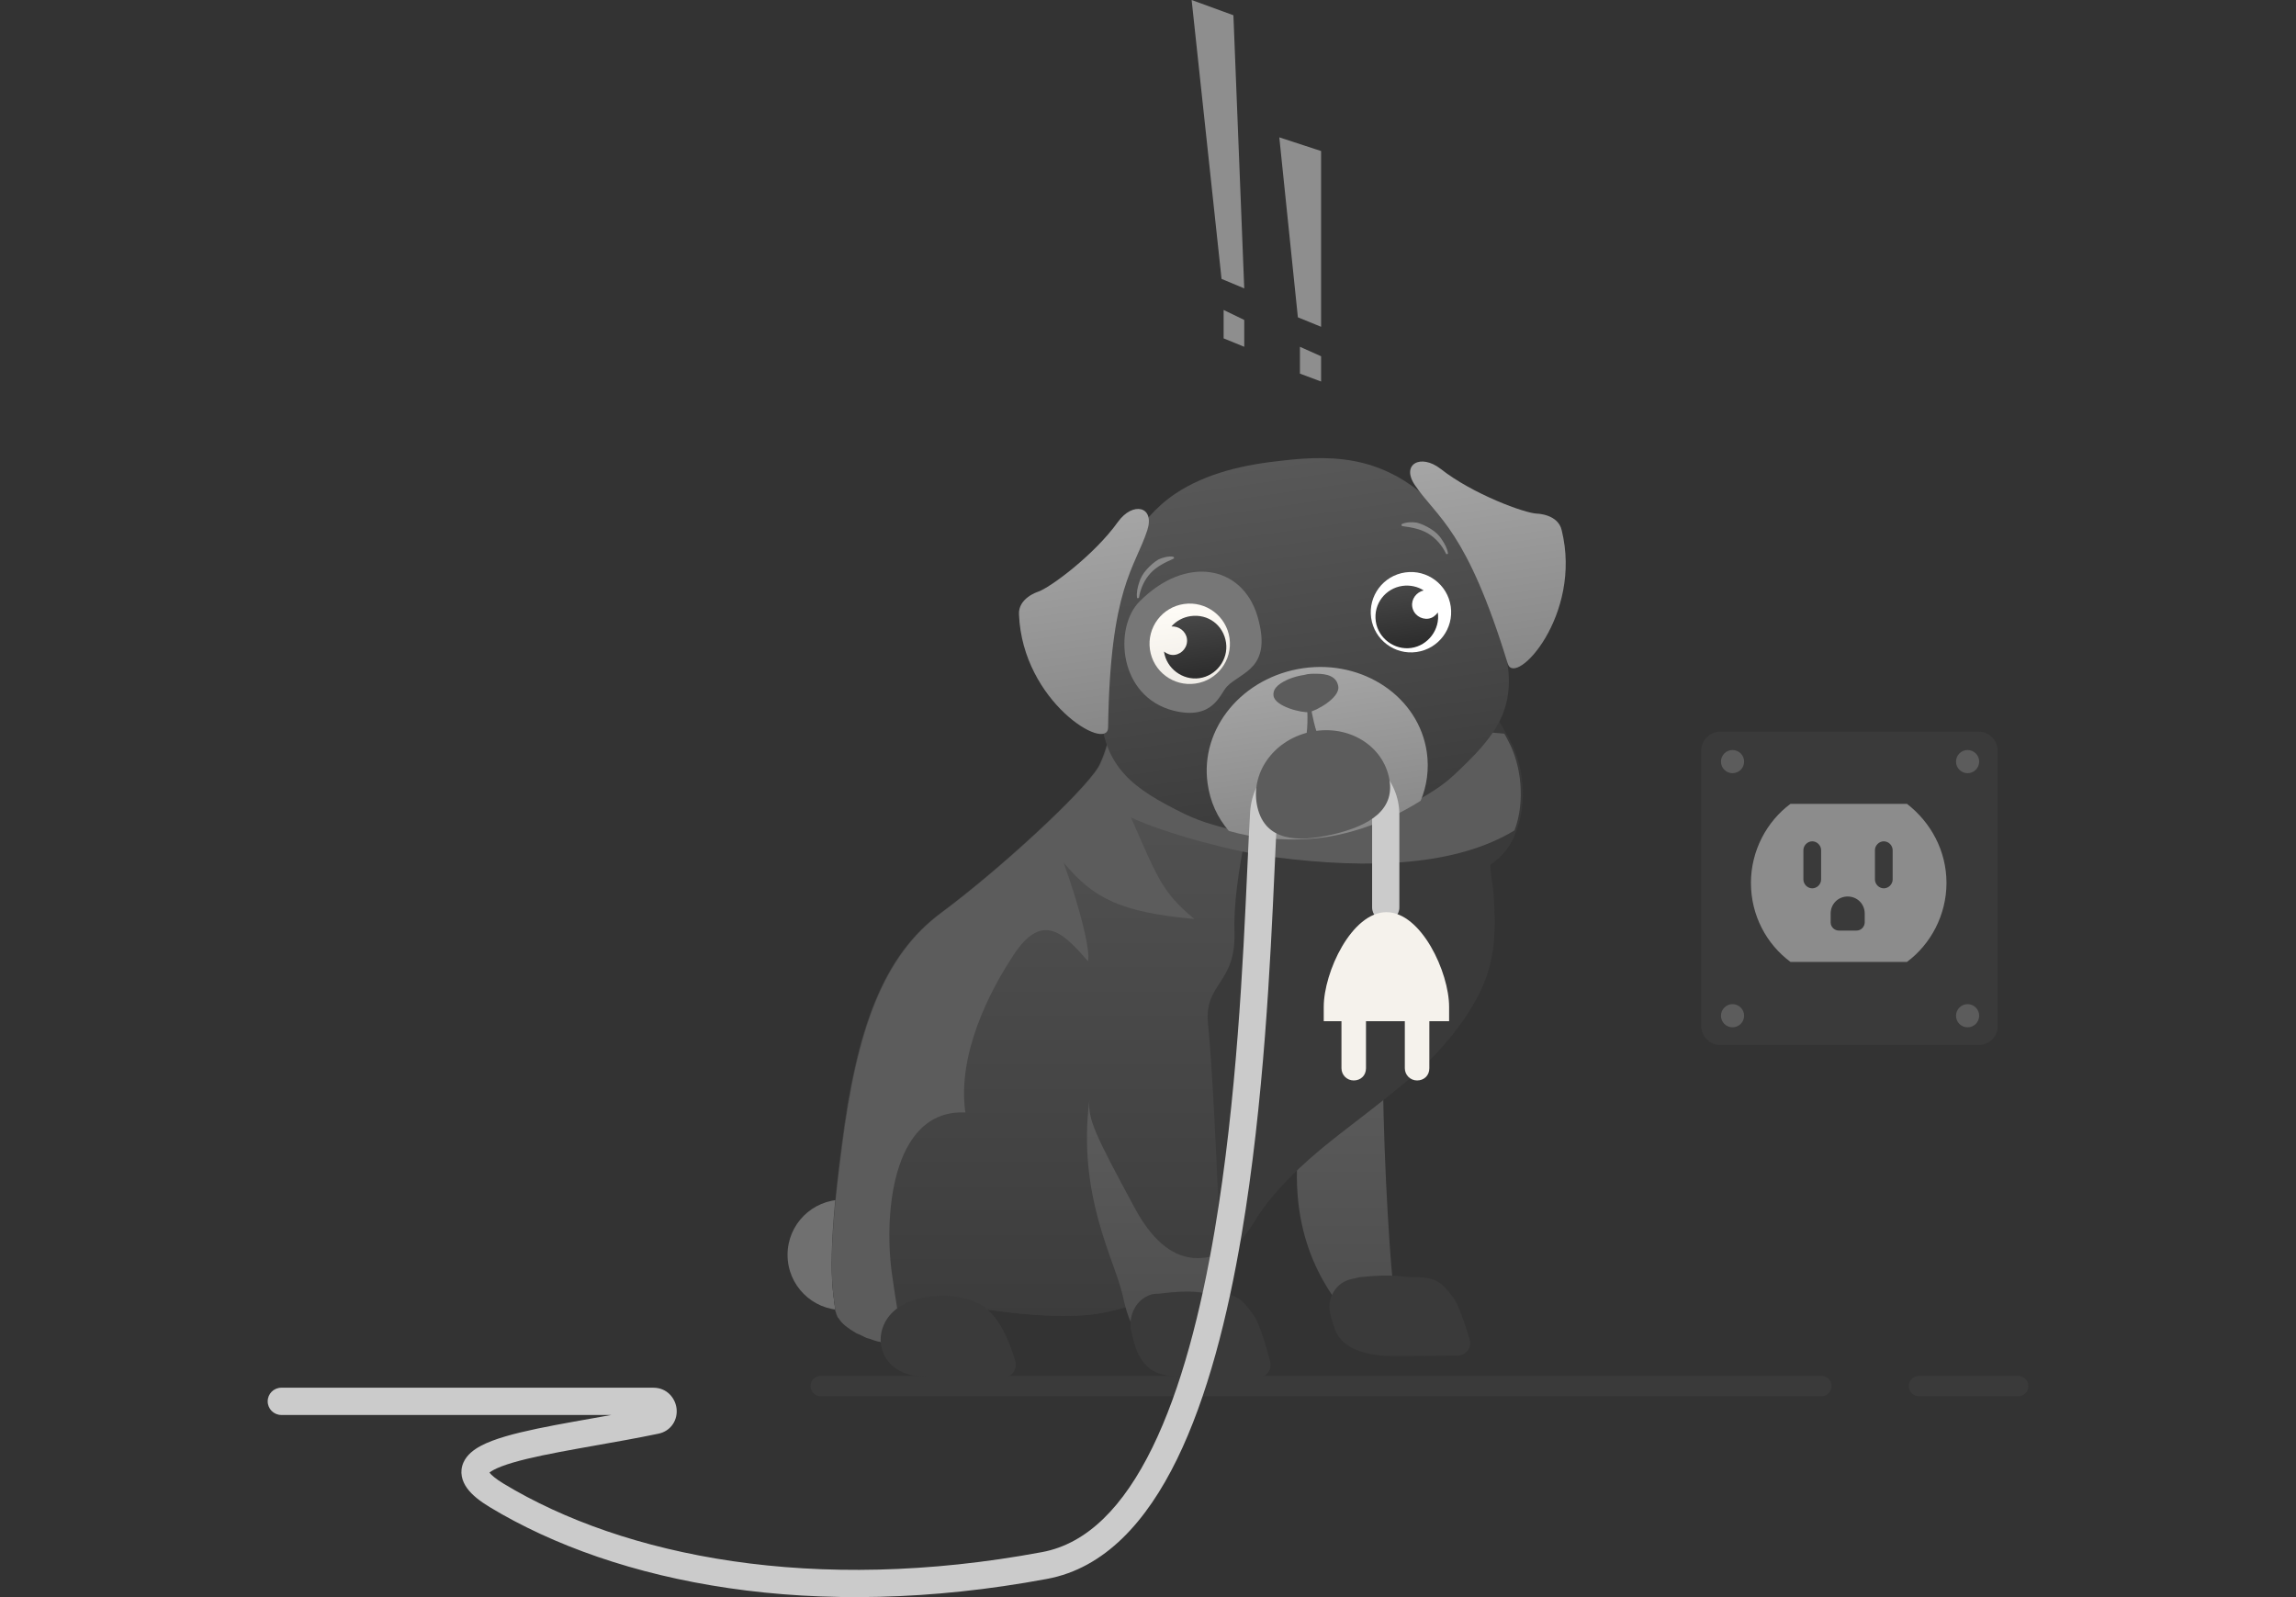 <svg width="230" height="160" viewBox="0 0 230 160" fill="none" xmlns="http://www.w3.org/2000/svg">
<rect x="0" y="0" width="230" height="160" fill="#333333" stroke="none"/>
<g clip-path="url(#clip0_4376_2697)">
<path fill-rule="evenodd" clip-rule="evenodd" d="M81.199 138.855C81.199 138.29 81.658 137.832 82.223 137.832H182.451C183.016 137.832 183.474 138.29 183.474 138.855C183.474 139.421 183.016 139.879 182.451 139.879H82.223C81.658 139.879 81.199 139.421 81.199 138.855Z" fill="#3A3A3A"/>
<path fill-rule="evenodd" clip-rule="evenodd" d="M191.214 138.855C191.214 138.29 191.673 137.832 192.238 137.832H202.165C202.73 137.832 203.188 138.29 203.188 138.855C203.188 139.421 202.73 139.879 202.165 139.879H192.238C191.673 139.879 191.214 139.421 191.214 138.855Z" fill="#3A3A3A"/>
<path d="M84.419 131.24C87.473 131.24 89.948 128.765 89.948 125.712C89.948 122.659 87.473 120.184 84.419 120.184C81.366 120.184 78.891 122.659 78.891 125.712C78.891 128.765 81.366 131.24 84.419 131.24Z" fill="#707070"/>
<path d="M138.543 108.24C138.611 116.976 139.362 128.033 139.635 129.193C139.567 130.421 136.973 134.312 134.857 131.65C132.741 128.988 128.442 123.255 130.421 112.471C132.4 101.756 138.543 108.24 138.543 108.24Z" fill="url(#paint0_linear_4376_2697)"/>
<path d="M83.669 131.172C83.669 131.24 83.669 131.377 83.737 131.445C83.737 131.513 83.805 131.65 83.805 131.718C83.874 131.786 83.874 131.923 83.942 131.991C84.01 132.059 84.078 132.128 84.147 132.264C84.488 132.742 85.102 133.152 85.784 133.561C85.921 133.629 86.126 133.698 86.262 133.766C86.331 133.834 86.467 133.834 86.535 133.902C86.604 133.971 86.74 133.971 86.808 134.039L87.081 134.107C87.423 134.244 87.832 134.38 88.242 134.448C88.446 134.517 88.583 134.517 88.788 134.585C88.924 134.585 89.061 134.653 89.265 134.653C89.402 134.653 89.538 134.721 89.675 134.721C90.767 134.858 91.791 134.79 92.678 134.448C95.749 133.288 96.978 130.899 96.978 130.899C96.978 130.899 97.797 131.104 99.094 131.24C101.551 131.582 105.646 132.059 109.195 131.718C110.355 131.582 111.584 131.309 112.88 130.967C113.29 130.831 113.699 130.694 114.177 130.558C114.996 130.285 115.747 129.944 116.566 129.602C118.75 128.647 120.798 127.35 122.504 125.917C122.709 125.78 122.913 125.576 123.118 125.439C124.074 124.552 124.893 123.596 125.507 122.641C126.736 120.525 128.374 118.75 130.148 117.044C132.81 114.519 135.949 112.335 138.816 110.014C139.703 109.332 140.591 108.581 141.41 107.898C144.071 105.578 146.46 102.848 148.098 99.708C149.873 96.296 149.873 93.088 149.6 89.334C149.6 89.129 149.19 86.672 149.327 86.604C150.555 85.785 151.443 84.625 151.92 83.191C153.012 80.325 152.603 76.639 151.306 74.25C151.17 73.977 151.033 73.704 150.897 73.5C149.532 71.111 147.894 68.312 146.051 66.47L142.706 63.125H113.631C113.631 63.125 113.29 65.105 112.812 67.562C112.744 67.766 112.744 67.971 112.676 68.176C112.607 68.585 112.539 68.995 112.403 69.404C112.334 69.609 112.334 69.814 112.266 70.019C112.266 70.087 112.266 70.087 112.198 70.155C112.13 70.633 111.993 71.043 111.925 71.52C111.652 72.885 111.311 74.114 110.901 75.138C110.901 75.206 110.833 75.342 110.833 75.411C110.628 75.957 110.423 76.434 110.219 76.776C108.581 79.438 100.254 87.082 94.453 91.382C88.651 95.681 85.989 102.984 84.488 114.792C82.781 126.531 83.396 128.92 83.669 131.172Z" fill="#3A3A3A"/>
<path d="M135.833 128.037C136.002 127.989 136.176 127.955 136.35 127.937C139.975 127.574 139.959 127.964 142.092 127.964C144.276 127.964 144.823 129.056 145.642 130.08C146.119 130.763 146.802 132.742 147.211 134.175C147.484 134.994 146.87 135.745 146.051 135.813C143.594 135.813 139.158 135.882 138.407 135.813C137.315 135.677 134.994 135.404 133.97 133.698C133.629 133.083 133.424 132.264 133.22 131.445C132.96 129.951 133.876 128.456 135.378 128.139C135.53 128.107 135.684 128.079 135.833 128.037Z" fill="#3A3A3A"/>
<path d="M83.668 131.172C83.873 133.424 89.47 135.54 92.541 134.38C95.681 133.22 96.841 130.831 96.841 130.831C96.841 130.831 103.598 132.196 109.058 131.718C113.153 131.309 118.681 128.92 122.299 125.849L121.821 115.474C121.821 115.474 121.412 106.397 121.002 102.438C120.661 98.48 123.8 98.548 123.664 93.429C123.459 88.31 125.507 79.233 128.168 70.906L118.886 63.944L112.539 67.562C111.925 70.974 110.901 75.274 110.014 76.844C108.375 79.506 100.049 87.15 94.247 91.45C88.446 95.75 85.784 103.053 84.283 114.86C82.781 126.531 83.395 128.92 83.668 131.172Z" fill="url(#paint1_linear_4376_2697)"/>
<path d="M83.668 131.172C83.668 131.24 83.668 131.377 83.737 131.445C83.737 131.513 83.805 131.65 83.805 131.718C83.873 131.786 83.873 131.923 83.941 131.991C84.01 132.059 84.078 132.128 84.146 132.264C84.487 132.742 85.102 133.151 85.784 133.561C85.921 133.629 86.125 133.697 86.262 133.766C86.33 133.834 86.467 133.834 86.535 133.902C86.603 133.97 86.74 133.97 86.808 134.039L87.081 134.107C87.422 134.243 87.832 134.38 88.241 134.448C88.446 134.516 88.582 134.516 88.787 134.585C89.743 133.97 90.289 133.561 90.289 133.561C90.289 133.561 90.289 133.561 89.879 131.104C89.743 130.353 89.606 129.329 89.401 127.964C88.514 122.299 89.129 111.106 96.704 111.447C95.885 105.714 99.025 99.367 101.755 95.34C104.553 91.382 106.601 93.566 108.99 96.296C109.263 95.135 108.034 90.494 106.533 86.399C109.604 90.085 112.334 91.382 119.637 92.064C116.361 89.334 115.951 87.901 113.29 81.894C116.634 83.464 123.459 85.307 127.554 85.853C137.451 87.15 145.982 86.672 151.715 83.191C152.807 80.325 152.398 76.639 151.101 74.25C150.965 73.977 150.828 73.704 150.691 73.499C145.436 73.022 136.495 72.271 128.1 71.52C121.958 70.974 116.088 70.428 112.129 70.087C112.129 70.155 112.129 70.155 112.061 70.223C111.993 70.701 111.856 71.111 111.788 71.588C111.515 72.954 111.174 74.182 110.764 75.206C110.764 75.274 110.696 75.411 110.696 75.479C110.491 76.025 110.287 76.503 110.082 76.844C108.444 79.506 100.117 87.15 94.316 91.45C88.514 95.75 85.852 103.052 84.351 114.86C82.781 126.531 83.395 128.92 83.668 131.172Z" fill="#5C5C5C"/>
<path d="M122.914 135.199C122.914 135.199 122.367 126.941 122.299 125.849C122.231 125.098 117.795 128.647 113.7 121.071C109.604 113.495 108.99 112.13 109.127 110.219C107.898 119.842 111.72 126.326 112.471 129.807C113.222 133.288 113.904 133.151 113.904 133.151L120.798 134.517L122.914 135.199Z" fill="url(#paint2_linear_4376_2697)"/>
<path d="M116.088 129.602C119.979 129.125 119.91 129.602 122.094 129.602C124.279 129.602 124.825 130.763 125.644 131.855C126.121 132.537 126.804 134.721 127.213 136.291C127.486 137.178 126.872 137.997 126.053 137.997C123.596 137.997 118.136 137.929 117.385 137.861C116.293 137.724 114.996 137.52 114.041 135.677C113.7 134.994 113.495 134.107 113.29 133.22C113.04 131.656 113.879 130.15 115.281 129.699C115.54 129.615 115.816 129.602 116.088 129.602Z" fill="#3A3A3A"/>
<path d="M98.342 130.763C100.117 131.855 101.141 134.448 101.687 136.291C101.96 137.178 101.345 137.997 100.526 137.997C98.069 137.997 92.609 137.929 91.859 137.861C87.559 137.315 87.081 132.605 90.357 130.763C92.404 129.534 96.295 129.466 98.342 130.763Z" fill="#3A3A3A"/>
<path d="M145.605 77.683C144.997 78.252 144.312 78.764 143.617 79.207C142.671 79.825 141.648 80.385 140.615 80.877C137.449 82.363 134.08 83.395 130.518 83.559C127.574 83.703 124.447 83.529 121.561 82.631C120.557 82.361 119.534 81.955 118.646 81.531C113.531 79.02 110.616 76.954 110.211 71.221C109.807 65.487 110.068 61.038 110.068 61.038C110.068 60.555 110.589 59.86 110.734 59.426C111.004 58.905 111.198 58.326 111.468 57.804C111.941 56.772 112.472 55.662 113.022 54.687C114.239 52.583 115.774 50.778 117.724 49.466C120.87 47.362 124.683 46.542 128.419 46.147C131.131 45.828 133.94 45.703 136.662 46.418C139.026 47.046 141.053 48.204 142.868 49.807C144.836 51.525 146.381 53.649 148.108 55.608C148.108 55.608 149.604 59.807 150.819 65.425C152.035 71.043 149.805 73.774 145.605 77.683Z" fill="url(#paint3_linear_4376_2697)"/>
<path d="M122.895 68.79C122.181 69.581 121.515 72.159 117.586 71.202C112.008 69.793 111.564 62.824 114.161 60.247C118.804 55.585 124.403 56.648 125.946 61.667C127.538 67.024 124.334 67.275 122.895 68.79Z" fill="#777777"/>
<path d="M111.99 52.283C113.487 50.208 115.697 50.72 114.934 53.104C113.689 56.936 111.198 58.808 111.003 72.9C110.945 75.391 102.432 70.332 102.076 61.558C101.98 59.917 103.959 59.29 103.959 59.29C105.146 58.914 109.635 55.584 111.99 52.283Z" fill="url(#paint4_linear_4376_2697)"/>
<path d="M142.932 75.375C143.174 77.064 142.932 78.754 142.314 80.221C141.494 80.751 140.596 81.224 139.698 81.697C136.918 82.99 133.945 83.897 130.934 84.051C128.405 84.205 125.615 83.983 123.096 83.24C121.938 81.888 121.234 80.334 120.973 78.51C120.182 72.969 124.478 67.806 130.559 66.938C136.573 66.079 142.142 69.835 142.932 75.375Z" fill="url(#paint5_linear_4376_2697)"/>
<path d="M119.748 68.481C121.95 68.167 123.48 66.127 123.166 63.925C122.852 61.724 120.812 60.194 118.61 60.508C116.409 60.822 114.879 62.862 115.193 65.064C115.507 67.265 117.547 68.795 119.748 68.481Z" fill="url(#paint6_linear_4376_2697)"/>
<path d="M122.818 64.389C123.06 66.078 121.843 67.699 120.154 67.94C118.465 68.181 116.843 66.965 116.602 65.276C116.911 65.508 117.278 65.662 117.683 65.604C118.427 65.498 119.015 64.793 118.9 63.983C118.794 63.239 118.099 62.718 117.346 62.757C117.819 62.207 118.524 61.83 119.267 61.724C121.024 61.473 122.568 62.632 122.818 64.389Z" fill="url(#paint7_linear_4376_2697)"/>
<path d="M141.911 65.318C144.112 65.003 145.642 62.964 145.328 60.762C145.014 58.56 142.974 57.031 140.773 57.345C138.571 57.659 137.041 59.699 137.355 61.9C137.669 64.102 139.709 65.632 141.911 65.318Z" fill="white"/>
<path d="M137.818 62.248C138.059 63.937 139.681 65.153 141.37 64.912C143.059 64.671 144.275 63.05 144.034 61.361C143.803 61.669 143.494 61.92 143.088 61.978C142.345 62.084 141.583 61.572 141.467 60.762C141.361 60.019 141.882 59.324 142.616 59.15C142.008 58.754 141.226 58.59 140.483 58.696C138.793 58.937 137.567 60.491 137.818 62.248Z" fill="url(#paint8_linear_4376_2697)"/>
<path d="M130.656 67.613C130.115 67.691 129.584 67.835 129.063 68.048C128.416 68.347 127.451 68.829 127.576 69.708C127.731 70.789 130.443 71.436 131.118 71.339C131.794 71.243 134.227 69.93 134.063 68.782C133.908 67.701 132.847 67.507 131.949 67.498C131.534 67.488 131.051 67.488 130.656 67.613Z" fill="#5C5C5C"/>
<path d="M131.36 71.098L131.109 70.789L130.955 71.156C130.955 71.156 131.089 73.55 130.655 74.37C131.06 74.795 131.398 74.747 131.524 74.66C131.736 74.698 132.074 74.65 132.277 74.139C131.775 73.521 131.36 71.098 131.36 71.098Z" fill="#5C5C5C"/>
<path d="M117.549 55.971C116.642 56.377 115.87 56.763 115.271 57.4C114.673 58.036 114.248 58.925 114.103 59.841C114.113 59.909 114.045 59.919 113.977 59.928C113.91 59.938 113.9 59.87 113.9 59.87C113.833 59.397 113.958 58.828 114.103 58.394C114.238 57.892 114.518 57.438 114.875 57.042C115.233 56.647 115.599 56.319 116.043 56.048C116.497 55.846 117.028 55.701 117.52 55.769C117.597 55.827 117.675 55.884 117.549 55.971C117.617 55.962 117.617 55.962 117.549 55.971Z" fill="#8A8A8A"/>
<path d="M140.455 52.702C141.439 52.837 142.289 52.992 143.042 53.436C143.794 53.88 144.451 54.614 144.846 55.453C144.856 55.521 144.924 55.511 144.991 55.502C145.059 55.492 145.049 55.425 145.049 55.425C144.981 54.952 144.702 54.44 144.441 54.063C144.171 53.62 143.775 53.262 143.322 52.982C142.868 52.702 142.424 52.49 141.922 52.355C141.43 52.287 140.88 52.297 140.426 52.499C140.368 52.577 140.378 52.644 140.455 52.702C140.455 52.702 140.387 52.712 140.455 52.702Z" fill="#8A8A8A"/>
<path d="M144.326 46.979C142.309 45.405 140.33 46.515 141.729 48.59C143.997 51.921 146.912 53.021 151.041 66.496C151.794 68.871 158.551 61.633 156.439 53.109C156.072 51.507 153.997 51.459 153.997 51.459C152.752 51.429 147.511 49.489 144.326 46.979Z" fill="url(#paint9_linear_4376_2697)"/>
<path fill-rule="evenodd" clip-rule="evenodd" d="M127.961 81.443C128.118 79.394 129.807 77.8 131.786 77.8H133.56C135.696 77.8 137.451 79.532 137.451 81.622V90.904C137.451 91.658 138.062 92.269 138.816 92.269C139.57 92.269 140.181 91.658 140.181 90.904V81.622C140.181 77.978 137.158 75.07 133.56 75.07H131.786C128.307 75.07 125.493 77.839 125.238 81.247L125.236 81.264C125.139 82.833 125.049 84.805 124.945 87.088C124.532 96.158 123.896 110.137 121.687 123.216C120.304 131.4 118.322 139.12 115.448 144.998C112.559 150.906 108.924 154.655 104.375 155.493L104.372 155.493C81.563 159.745 62.534 155.938 50.454 148.637C49.633 148.138 49.215 147.763 49.029 147.525C49.108 147.461 49.237 147.37 49.444 147.259C49.896 147.016 50.548 146.768 51.403 146.517C53.11 146.016 55.384 145.573 57.946 145.112C58.531 145.006 59.131 144.9 59.74 144.792C61.759 144.435 63.878 144.06 65.912 143.637C66.543 143.52 67.07 143.175 67.407 142.67C67.733 142.181 67.832 141.617 67.774 141.112C67.66 140.102 66.846 139.021 65.445 139.021H28.18C27.426 139.021 26.815 139.633 26.815 140.387C26.815 141.14 27.426 141.752 28.18 141.752H61.243C60.59 141.869 59.937 141.985 59.291 142.099C58.675 142.208 58.065 142.316 57.462 142.425C54.916 142.883 52.502 143.349 50.634 143.897C49.702 144.171 48.845 144.482 48.153 144.853C47.501 145.203 46.776 145.721 46.425 146.516C46.009 147.457 46.272 148.381 46.801 149.104C47.291 149.774 48.073 150.385 49.039 150.972L49.041 150.973C61.805 158.687 81.542 162.525 104.871 158.177C110.695 157.104 114.873 152.389 117.901 146.197C120.944 139.972 122.98 131.952 124.379 123.67C126.62 110.402 127.266 96.177 127.678 87.123C127.78 84.882 127.867 82.957 127.961 81.443Z" fill="#CBCBCB"/>
<path d="M139.119 77.781C139.903 81.103 137.199 82.722 133.546 83.584C129.892 84.446 126.75 84.205 125.966 80.884C125.183 77.562 127.479 74.216 131.133 73.354C134.786 72.492 138.336 74.46 139.119 77.781Z" fill="#5C5C5C"/>
<path d="M135.608 108.24C134.926 108.24 134.38 107.694 134.38 107.012V102.234C134.38 101.552 134.926 101.006 135.608 101.006C136.291 101.006 136.837 101.552 136.837 102.234V107.012C136.837 107.763 136.291 108.24 135.608 108.24Z" fill="#F5F2EC"/>
<path d="M141.956 108.24C141.273 108.24 140.727 107.694 140.727 107.011V102.234C140.727 101.551 141.273 101.005 141.956 101.005C142.638 101.005 143.184 101.551 143.184 102.234V107.011C143.184 107.762 142.638 108.24 141.956 108.24Z" fill="#F5F2EC"/>
<path d="M145.163 102.302H132.605V100.869C132.605 97.388 135.403 91.382 138.884 91.382C142.365 91.382 145.163 97.388 145.163 100.869V102.302Z" fill="#F5F2EC"/>
<path d="M198.195 104.691H172.328C171.236 104.691 170.417 103.803 170.417 102.78V75.206C170.417 74.114 171.304 73.295 172.328 73.295H198.195C199.287 73.295 200.106 74.182 200.106 75.206V102.78C200.174 103.803 199.287 104.691 198.195 104.691Z" fill="#3A3A3A"/>
<path d="M194.987 88.447C194.987 91.655 193.417 94.59 191.029 96.364H179.358C176.969 94.59 175.399 91.723 175.399 88.447C175.399 85.239 176.969 82.304 179.358 80.53H191.029C193.417 82.373 194.987 85.239 194.987 88.447Z" fill="#8C8C8C"/>
<path d="M181.541 88.993C181.063 88.993 180.654 88.584 180.654 88.106V85.171C180.654 84.693 181.063 84.284 181.541 84.284C182.019 84.284 182.428 84.693 182.428 85.171V88.106C182.428 88.584 182.019 88.993 181.541 88.993Z" fill="#3A3A3A"/>
<path d="M188.708 88.993C188.23 88.993 187.821 88.584 187.821 88.106V85.171C187.821 84.693 188.23 84.284 188.708 84.284C189.186 84.284 189.595 84.693 189.595 85.171V88.106C189.595 88.584 189.186 88.993 188.708 88.993Z" fill="#3A3A3A"/>
<path d="M185.978 93.225H184.203C183.794 93.225 183.384 92.883 183.384 92.406V91.518C183.384 90.563 184.135 89.812 185.091 89.812C186.046 89.812 186.797 90.563 186.797 91.518V92.406C186.797 92.815 186.456 93.225 185.978 93.225Z" fill="#3A3A3A"/>
<path d="M173.556 77.458C174.197 77.458 174.716 76.939 174.716 76.298C174.716 75.657 174.197 75.138 173.556 75.138C172.915 75.138 172.396 75.657 172.396 76.298C172.396 76.939 172.915 77.458 173.556 77.458Z" fill="#5C5C5C"/>
<path d="M197.103 77.458C197.743 77.458 198.263 76.939 198.263 76.298C198.263 75.657 197.743 75.138 197.103 75.138C196.462 75.138 195.942 75.657 195.942 76.298C195.942 76.939 196.462 77.458 197.103 77.458Z" fill="#5C5C5C"/>
<path d="M173.556 102.916C174.197 102.916 174.716 102.397 174.716 101.756C174.716 101.115 174.197 100.596 173.556 100.596C172.915 100.596 172.396 101.115 172.396 101.756C172.396 102.397 172.915 102.916 173.556 102.916Z" fill="#5C5C5C"/>
<path d="M197.103 102.916C197.743 102.916 198.263 102.397 198.263 101.756C198.263 101.115 197.743 100.596 197.103 100.596C196.462 100.596 195.942 101.115 195.942 101.756C195.942 102.397 196.462 102.916 197.103 102.916Z" fill="#5C5C5C"/>
<path d="M119.371 0L123.556 1.529L124.641 28.89L122.368 27.941L119.371 0Z" fill="#8E8E8E"/>
<path d="M122.575 31.051L124.641 32.053V34.741L122.575 33.898V31.051Z" fill="#8E8E8E"/>
<path d="M128.154 13.76L132.339 15.13V32.738L130.014 31.789L128.154 13.76Z" fill="#8E8E8E"/>
<path d="M130.221 34.742L132.339 35.69V38.221L130.221 37.43V34.742Z" fill="#8E8E8E"/>
</g>
<defs>
<linearGradient id="paint0_linear_4376_2697" x1="134.771" y1="105.688" x2="134.771" y2="132.845" gradientUnits="userSpaceOnUse">
<stop stop-color="#5C5C5C"/>
<stop offset="0.996" stop-color="#4D4D4D"/>
</linearGradient>
<linearGradient id="paint1_linear_4376_2697" x1="105.739" y1="63.944" x2="105.739" y2="134.708" gradientUnits="userSpaceOnUse">
<stop stop-color="#585858"/>
<stop offset="1" stop-color="#3B3B3B"/>
<stop offset="1" stop-color="#454545"/>
</linearGradient>
<linearGradient id="paint2_linear_4376_2697" x1="115.895" y1="109.641" x2="115.895" y2="135.468" gradientUnits="userSpaceOnUse">
<stop stop-color="#5C5C5C"/>
<stop offset="0.996" stop-color="#4D4D4D"/>
</linearGradient>
<linearGradient id="paint3_linear_4376_2697" x1="127.367" y1="46.266" x2="132.661" y2="83.356" gradientUnits="userSpaceOnUse">
<stop stop-color="#585858"/>
<stop offset="1" stop-color="#3B3B3B"/>
<stop offset="1" stop-color="#454545"/>
</linearGradient>
<linearGradient id="paint4_linear_4376_2697" x1="107.762" y1="51.352" x2="110.951" y2="73.692" gradientUnits="userSpaceOnUse">
<stop stop-color="#A6A6A6"/>
<stop offset="0.996" stop-color="#878787"/>
</linearGradient>
<linearGradient id="paint5_linear_4376_2697" x1="130.463" y1="66.553" x2="132.957" y2="84.026" gradientUnits="userSpaceOnUse">
<stop stop-color="#A6A6A6"/>
<stop offset="0.996" stop-color="#878787"/>
</linearGradient>
<linearGradient id="paint6_linear_4376_2697" x1="118.61" y1="60.508" x2="119.748" y2="68.481" gradientUnits="userSpaceOnUse">
<stop stop-color="#FFFCF7"/>
<stop offset="1" stop-color="#EFECE6"/>
</linearGradient>
<linearGradient id="paint7_linear_4376_2697" x1="119.267" y1="61.724" x2="120.154" y2="67.94" gradientUnits="userSpaceOnUse">
<stop stop-color="#474747"/>
<stop offset="1" stop-color="#2C2C2C"/>
</linearGradient>
<linearGradient id="paint8_linear_4376_2697" x1="140.483" y1="58.696" x2="141.37" y2="64.912" gradientUnits="userSpaceOnUse">
<stop stop-color="#474747"/>
<stop offset="1" stop-color="#2C2C2C"/>
</linearGradient>
<linearGradient id="paint9_linear_4376_2697" x1="148.115" y1="44.902" x2="151.304" y2="67.243" gradientUnits="userSpaceOnUse">
<stop stop-color="#A6A6A6"/>
<stop offset="0.996" stop-color="#878787"/>
</linearGradient>
<clipPath id="clip0_4376_2697">
<rect width="230" height="160" fill="white"/>
</clipPath>
</defs>
</svg>

